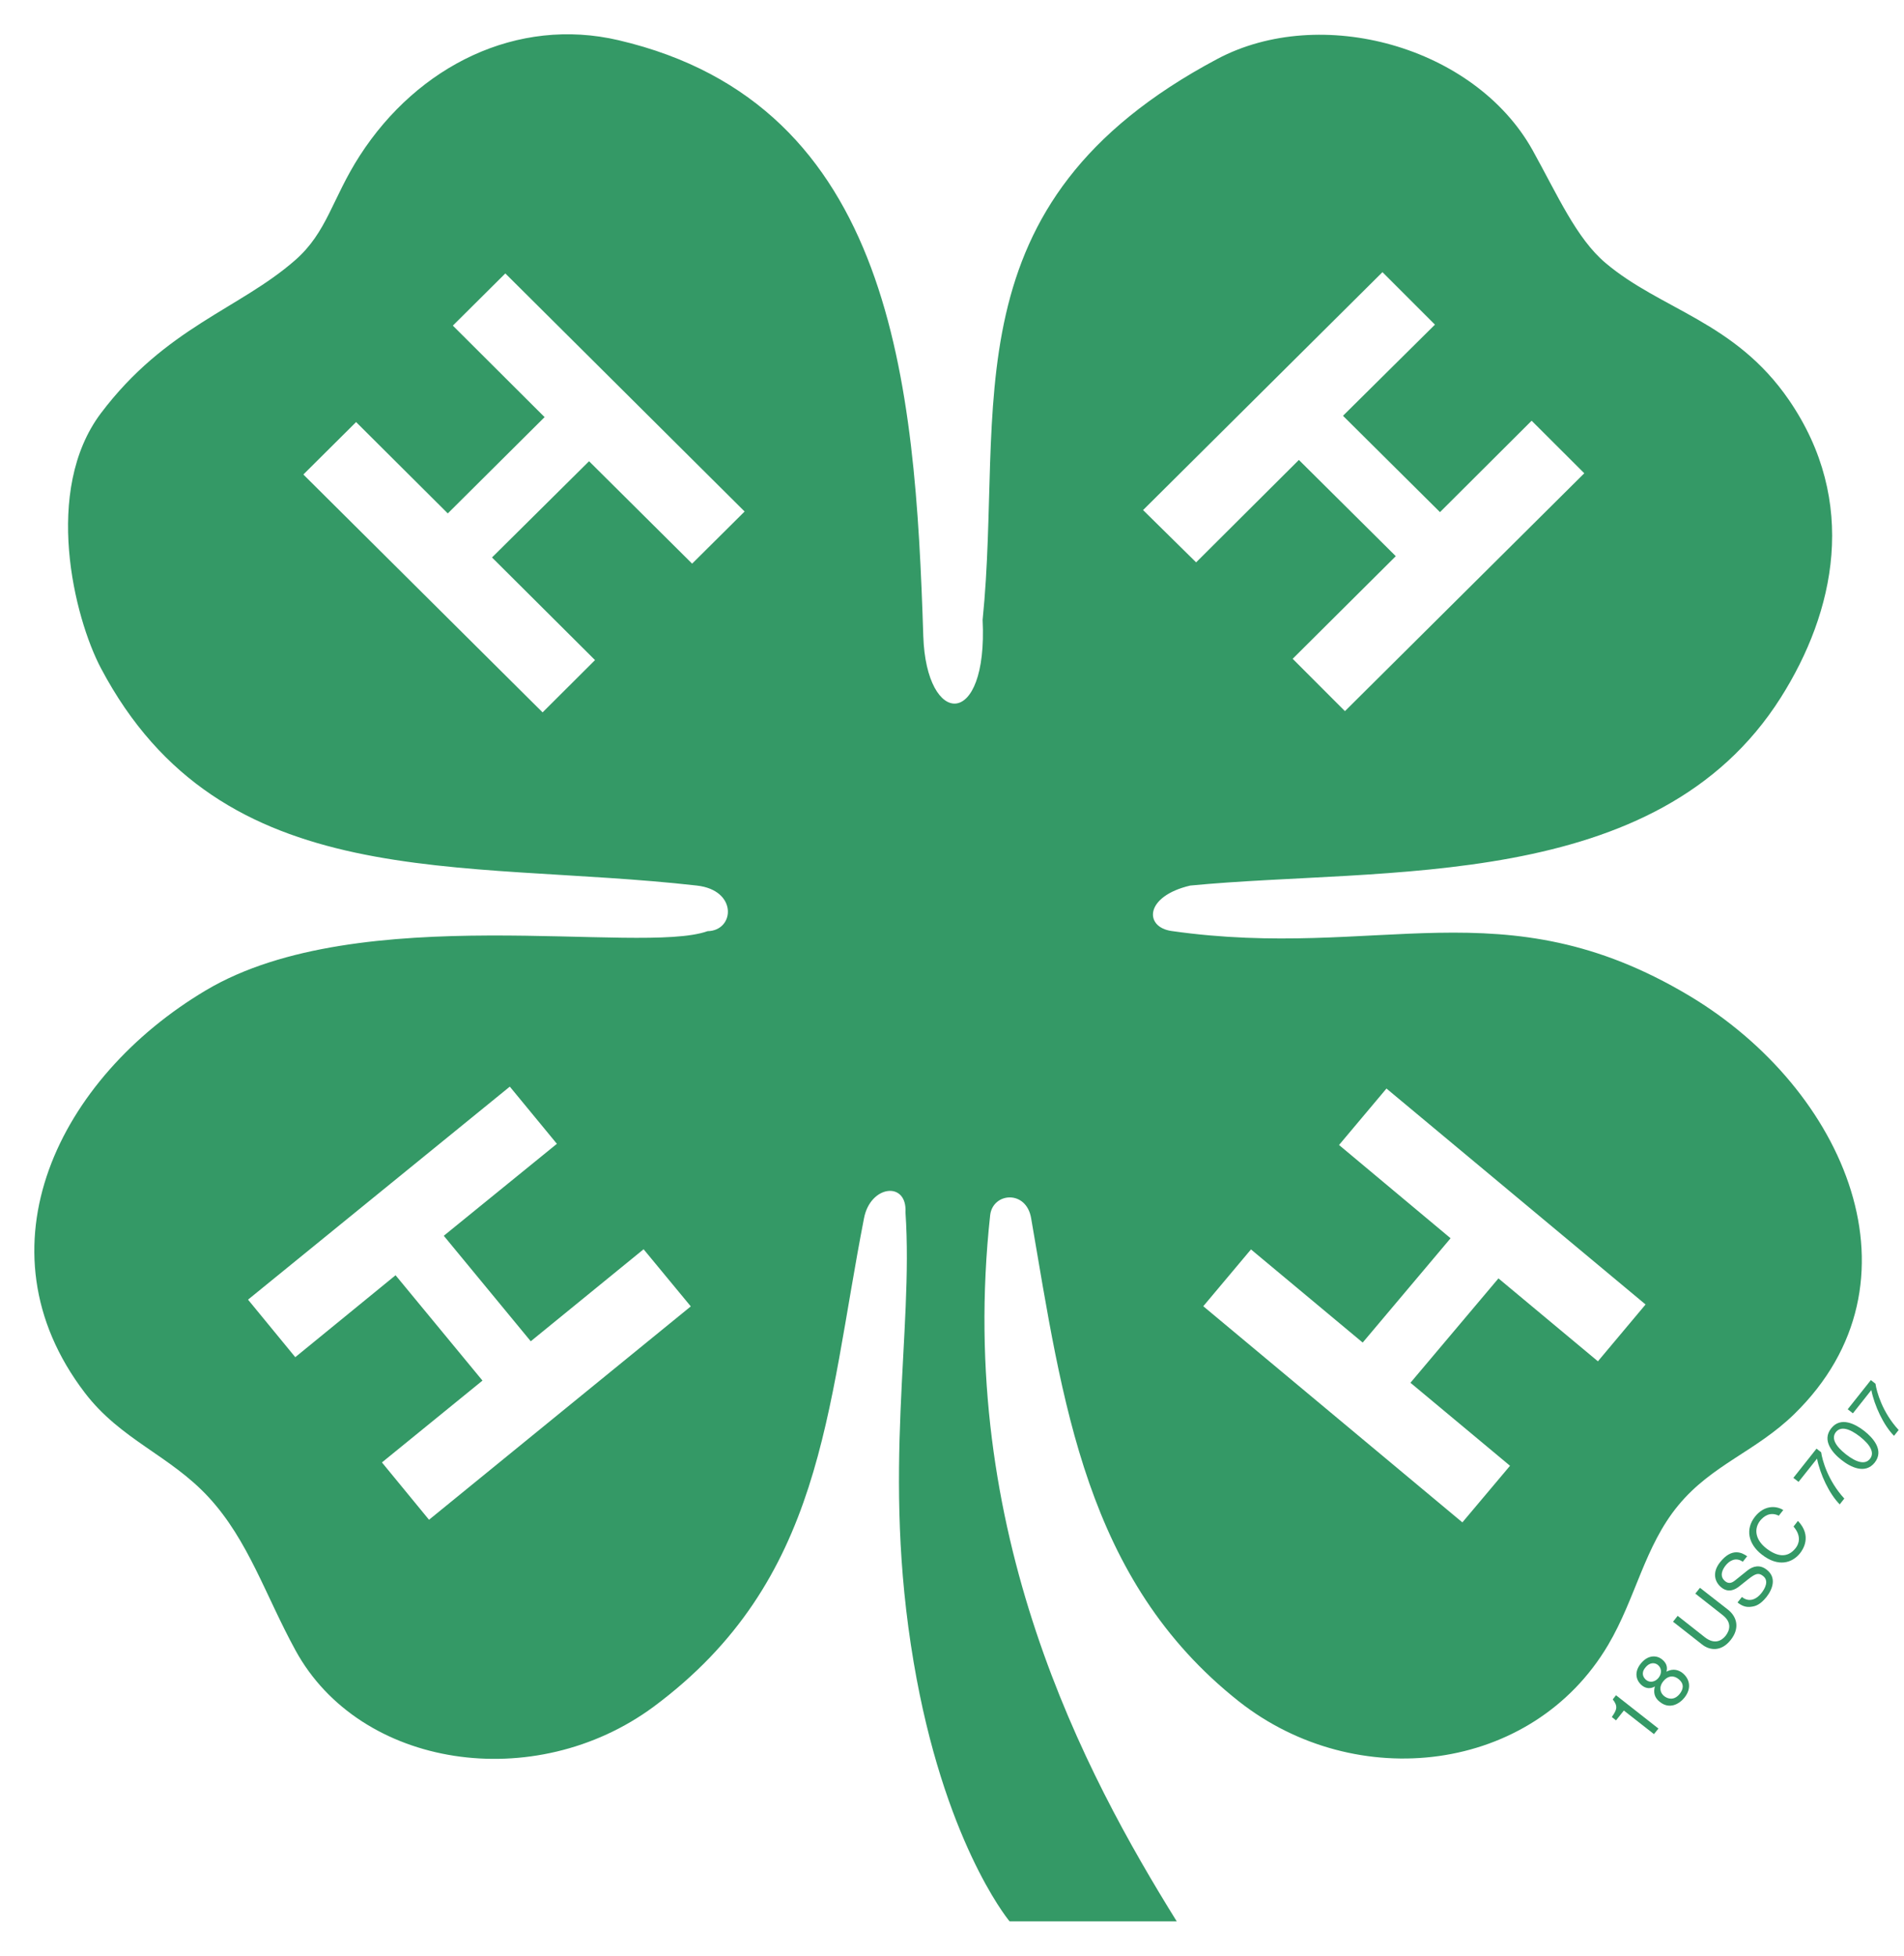 <svg width="37" height="38" viewBox="0 0 37 38" fill="none" xmlns="http://www.w3.org/2000/svg">
<path fill-rule="evenodd" clip-rule="evenodd" d="M32.613 29.251C31.958 30.044 31.789 31.05 31.25 31.963C29.772 34.462 26.35 34.854 24.073 33.058C21.088 30.695 20.653 27.238 20.038 23.672C19.945 23.116 19.297 23.168 19.242 23.608C18.57 29.772 21.085 34.465 22.867 37.333H19.619C19.552 37.254 18.335 35.724 17.755 32.298C17.127 28.593 17.755 25.91 17.596 23.555C17.63 22.945 16.913 23.026 16.79 23.672C16.059 27.419 16.007 30.708 12.703 33.162C10.393 34.869 6.997 34.366 5.741 32.065C5.157 30.998 4.828 29.932 4.057 29.095C3.301 28.275 2.348 27.98 1.647 27.061C-0.501 24.245 1.151 20.935 4.005 19.24C6.992 17.467 12.44 18.562 13.751 18.093C14.277 18.085 14.342 17.296 13.541 17.207C8.93 16.685 4.313 17.431 1.961 12.983C1.438 11.992 0.833 9.527 1.961 8.029C3.219 6.361 4.653 6.004 5.734 5.057C6.36 4.51 6.452 3.861 6.992 3.024C8.121 1.274 10.052 0.32 12.022 0.782C17.366 2.033 17.785 7.456 17.942 12.357C17.999 14.137 19.2 14.182 19.095 12.044C19.515 7.925 18.361 3.962 23.653 1.147C25.662 0.077 28.655 0.895 29.783 2.919C30.267 3.791 30.634 4.632 31.199 5.109C32.282 6.024 33.713 6.244 34.762 7.769C36.123 9.749 35.659 11.892 34.604 13.557C32.194 17.363 26.901 16.842 23.13 17.207C22.239 17.415 22.233 18.015 22.767 18.09C26.797 18.666 29.208 17.188 32.822 19.345C35.87 21.165 37.486 24.924 34.866 27.478C34.12 28.205 33.267 28.458 32.613 29.251ZM22.213 9.911L23.244 10.927L25.241 8.937L27.124 10.807L25.12 12.801L26.136 13.818L30.787 9.196L29.764 8.175L27.983 9.951L26.098 8.079L27.885 6.308L26.865 5.288L22.213 9.911ZM14.47 9.939L9.82 5.313L8.8 6.327L10.583 8.105L8.702 9.976L6.92 8.201L5.895 9.22L10.544 13.842L11.563 12.826L9.561 10.832L11.447 8.962L13.45 10.952L14.47 9.939ZM13.424 25.384L12.507 24.274L10.314 26.062L8.624 24.012L10.822 22.225L9.907 21.114L4.82 25.253L5.738 26.371L7.687 24.779L9.376 26.826L7.422 28.416L8.337 29.53L13.424 25.384ZM31.978 25.347L26.943 21.151L26.021 22.248L28.189 24.06L26.481 26.087L24.31 24.277L23.383 25.381L28.418 29.581L29.344 28.481L27.409 26.868L29.119 24.84L31.052 26.451L31.978 25.347Z" fill="#349966"/>
<path d="M31.404 32.94L32.228 33.587L32.141 33.695L31.556 33.237L31.404 33.428L31.322 33.363C31.418 33.224 31.448 33.157 31.34 33.02L31.404 32.94Z" fill="#349966"/>
<path fill-rule="evenodd" clip-rule="evenodd" d="M32.733 32.987C32.697 33.033 32.617 33.11 32.514 33.135C32.379 33.166 32.29 33.096 32.25 33.065C32.15 32.986 32.127 32.883 32.159 32.769C32.078 32.817 31.99 32.813 31.912 32.753C31.825 32.687 31.728 32.524 31.882 32.328C32.028 32.145 32.199 32.165 32.295 32.24C32.414 32.333 32.396 32.431 32.385 32.482C32.52 32.408 32.63 32.457 32.693 32.505C32.825 32.609 32.887 32.794 32.733 32.987ZM32.215 32.349C32.164 32.31 32.065 32.286 31.97 32.407C31.883 32.516 31.939 32.602 31.991 32.644C32.07 32.706 32.172 32.675 32.231 32.6C32.301 32.511 32.289 32.408 32.215 32.349ZM32.617 32.624C32.505 32.537 32.395 32.575 32.322 32.669C32.229 32.784 32.264 32.898 32.34 32.957C32.405 33.008 32.53 33.053 32.643 32.911C32.701 32.837 32.746 32.726 32.617 32.624Z" fill="#349966"/>
<path d="M33.632 31.866C33.452 32.093 33.23 32.076 33.073 31.951L32.512 31.511L32.602 31.397L33.131 31.814C33.314 31.956 33.452 31.886 33.533 31.785C33.615 31.68 33.66 31.526 33.477 31.383L32.945 30.965L33.035 30.852L33.582 31.279C33.754 31.416 33.814 31.637 33.632 31.866Z" fill="#349966"/>
<path d="M34.333 30.501C34.533 30.658 34.442 30.885 34.328 31.03C34.205 31.184 34.11 31.209 34.047 31.218C33.926 31.24 33.844 31.199 33.765 31.137L33.85 31.031C34.002 31.15 34.146 31.062 34.23 30.954C34.295 30.872 34.383 30.718 34.262 30.623C34.174 30.553 34.114 30.574 33.972 30.686L33.796 30.826C33.739 30.87 33.603 30.964 33.456 30.849C33.324 30.746 33.264 30.559 33.425 30.356C33.657 30.063 33.856 30.171 33.952 30.239L33.867 30.346C33.732 30.25 33.606 30.325 33.533 30.419C33.476 30.491 33.401 30.626 33.528 30.727C33.6 30.783 33.663 30.751 33.713 30.712L33.958 30.515C34.069 30.428 34.201 30.397 34.333 30.501Z" fill="#349966"/>
<path d="M34.939 29.552C35.22 29.848 35.031 30.115 34.981 30.179C34.83 30.369 34.558 30.459 34.234 30.204C33.974 30 33.912 29.713 34.105 29.469C34.276 29.254 34.501 29.247 34.654 29.341L34.567 29.451C34.394 29.366 34.271 29.467 34.205 29.547C34.085 29.699 34.101 29.91 34.323 30.085C34.522 30.239 34.73 30.289 34.894 30.081C34.953 30.008 35.018 29.853 34.853 29.662L34.939 29.552Z" fill="#349966"/>
<path d="M35.39 28.219C35.411 28.368 35.519 28.769 35.84 29.118L35.751 29.231C35.547 29.027 35.369 28.644 35.31 28.342L34.951 28.794L34.85 28.716L35.3 28.148L35.39 28.219Z" fill="#349966"/>
<path fill-rule="evenodd" clip-rule="evenodd" d="M36.431 28.419C36.243 28.654 35.955 28.503 35.785 28.368C35.613 28.234 35.398 27.989 35.585 27.754C35.771 27.517 36.058 27.671 36.23 27.806C36.402 27.941 36.617 28.183 36.431 28.419ZM36.145 27.915C35.937 27.753 35.77 27.709 35.676 27.827C35.584 27.945 35.665 28.095 35.871 28.258C36.079 28.42 36.245 28.464 36.339 28.346C36.432 28.229 36.349 28.077 36.145 27.915Z" fill="#349966"/>
<path d="M36.896 27.786L36.806 27.899C36.603 27.695 36.425 27.312 36.365 27.01L36.007 27.462L35.906 27.383L36.356 26.816L36.446 26.887C36.467 27.035 36.574 27.437 36.896 27.786Z" fill="#349966"/>
</svg>